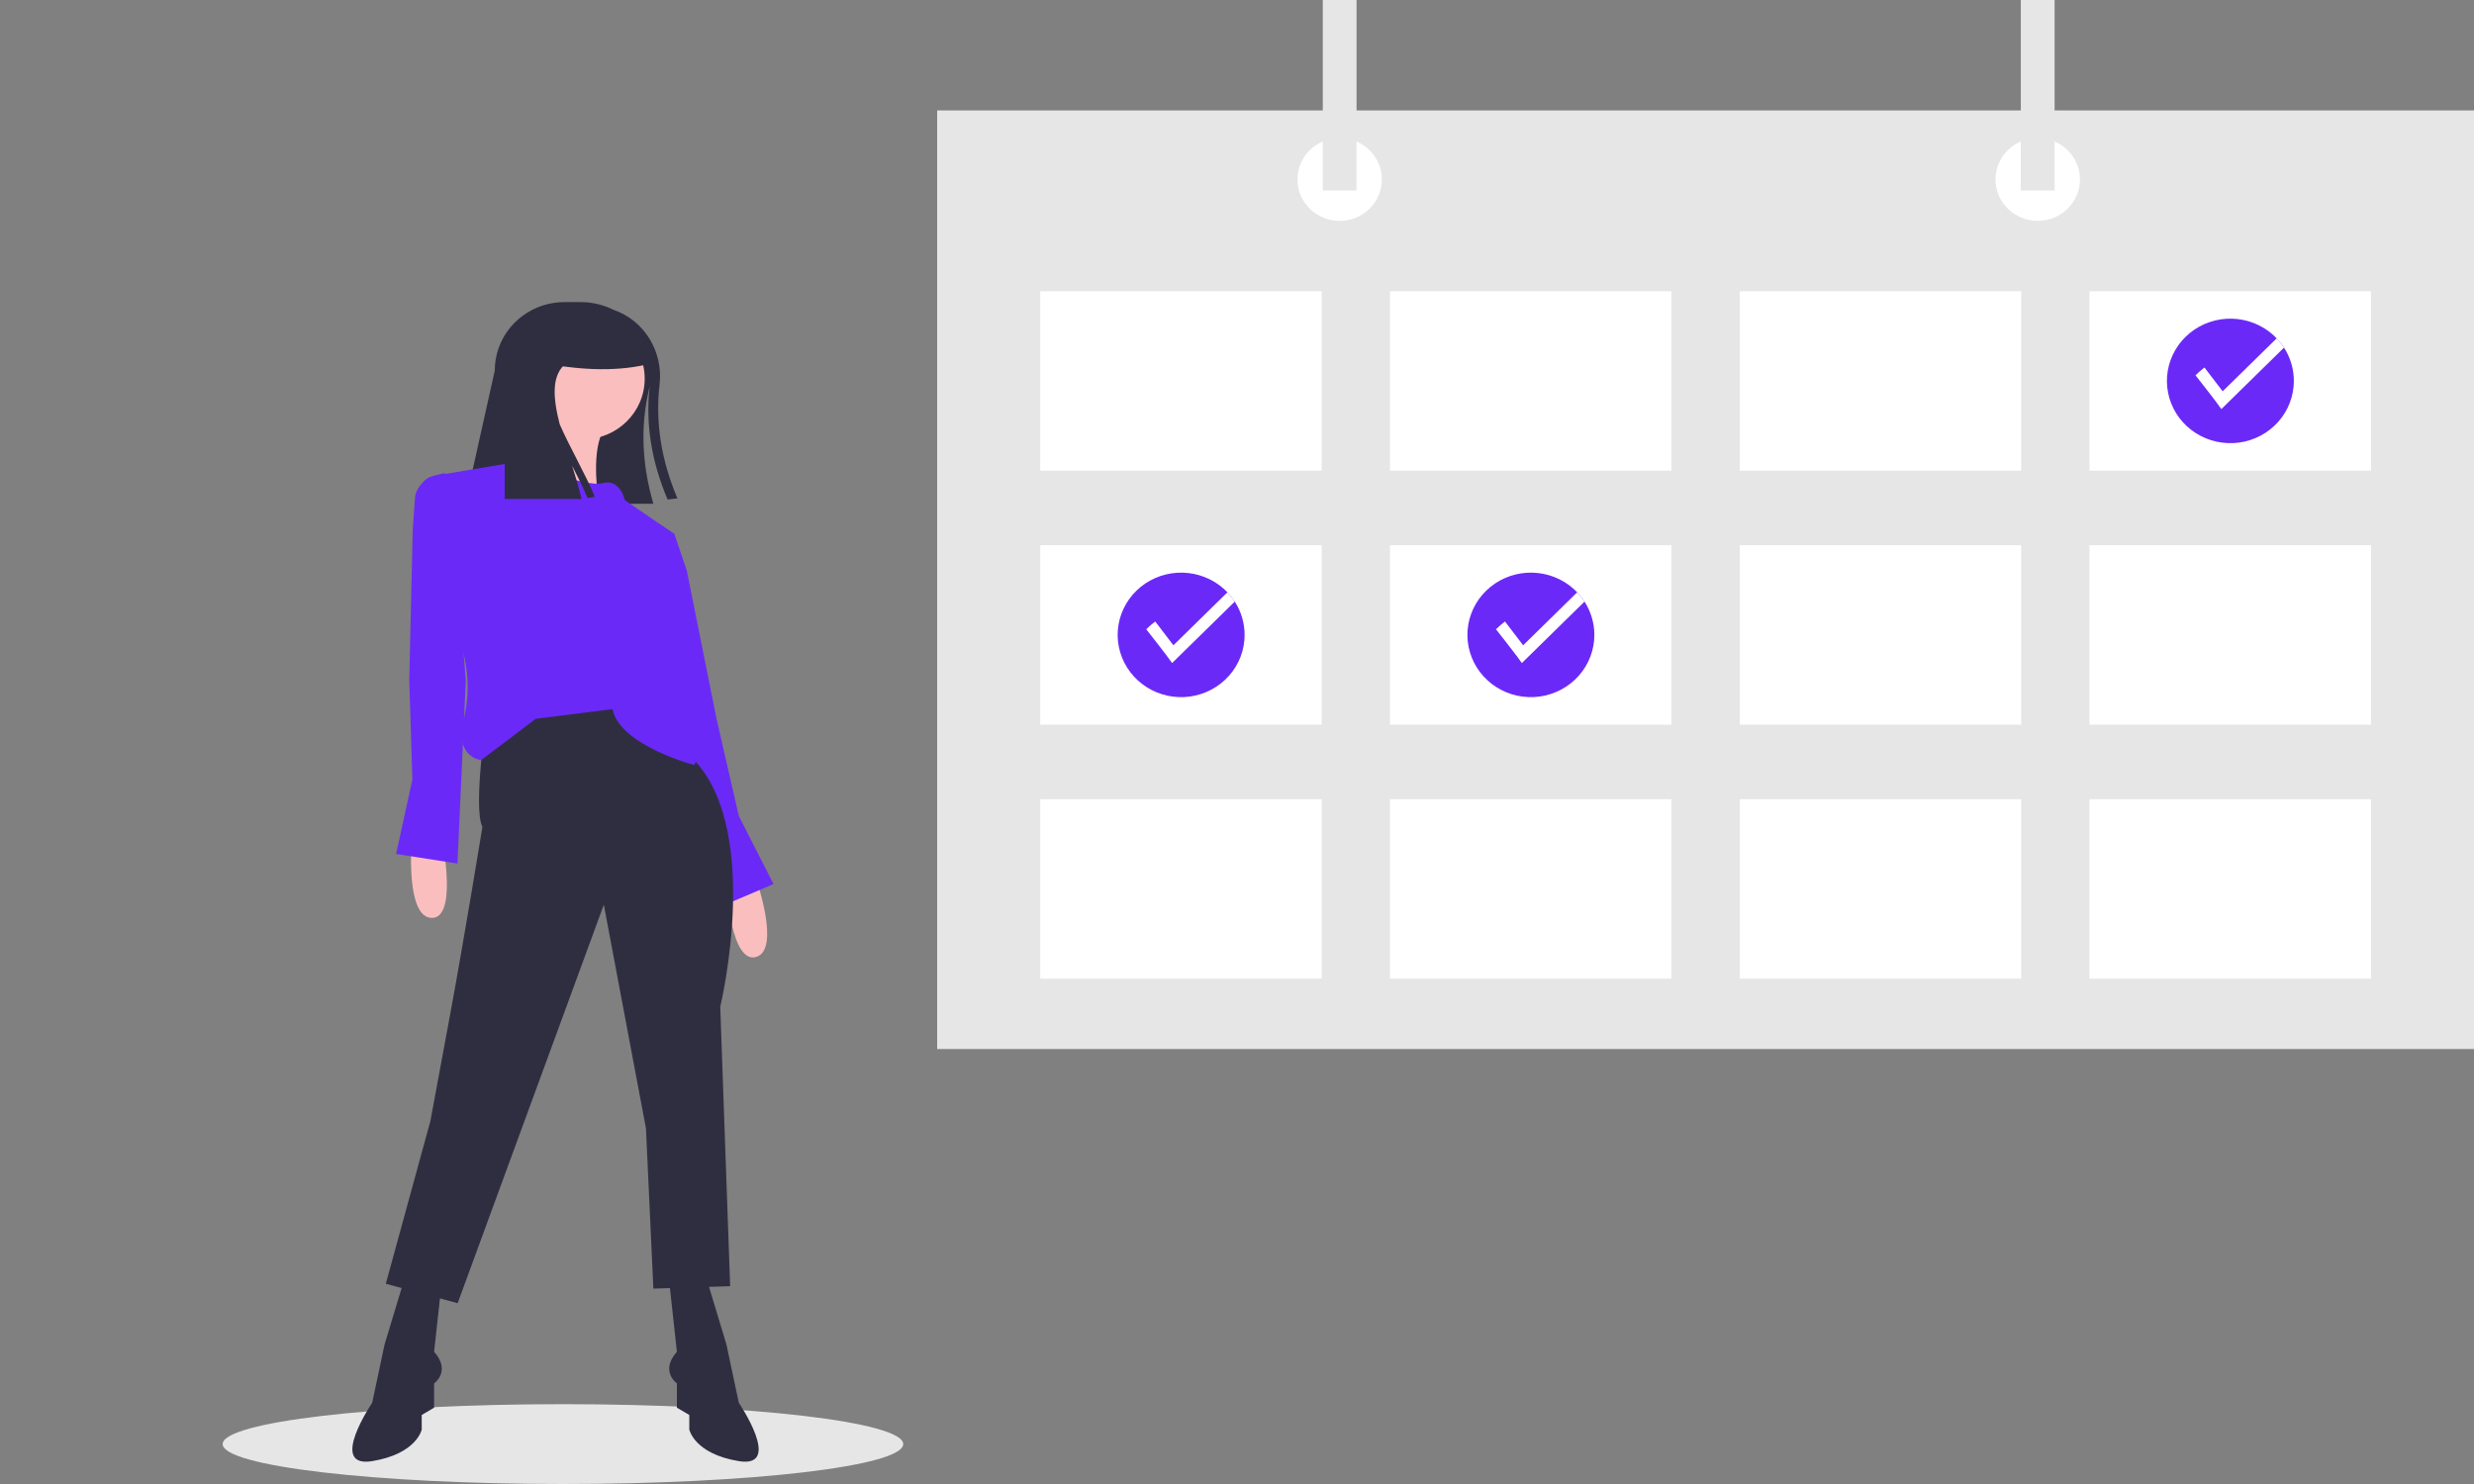 <svg width="200" height="120" viewBox="0 0 200 120" fill="none" xmlns="http://www.w3.org/2000/svg">
<rect x="0" y="0" width="200" height="120" fill="#808080" stroke="none"/>
<g id="my reservations logo" clip-path="url(#clip0)">
<path id="Vector" d="M45.508 120C60.701 120 73.017 118.555 73.017 116.773C73.017 114.99 60.701 113.545 45.508 113.545C30.316 113.545 18 114.99 18 116.773C18 118.555 30.316 120 45.508 120Z" fill="#E6E6E6"/>
<path id="Vector_2" d="M52.522 31.219C52.508 31.288 52.494 31.355 52.478 31.424C51.745 34.493 51.907 37.599 52.819 40.737H37.597L40.001 29.952C40 29.164 40.172 28.384 40.505 27.667C40.837 26.949 41.323 26.31 41.929 25.792C42.032 25.704 42.138 25.618 42.248 25.539C43.222 24.817 44.41 24.427 45.631 24.429H46.936C47.723 24.428 48.501 24.582 49.226 24.883C49.348 24.934 49.468 24.989 49.584 25.048C52.108 25.908 53.628 28.457 53.321 31.09C52.957 34.222 53.488 37.289 54.763 40.301L53.968 40.391C52.696 37.393 52.166 34.34 52.522 31.219Z" fill="#2F2E41"/>
<path id="Vector_3" d="M43.305 32.779C43.305 32.779 44.507 37.888 42.104 38.281C39.7 38.674 48.312 39.853 48.312 39.853C48.312 39.853 47.712 35.727 49.114 34.351L43.305 32.779Z" fill="#FBBEBE"/>
<path id="Vector_4" d="M33.279 68.134C33.279 68.134 32.788 74.142 34.877 74.223C36.966 74.303 35.806 68.307 35.806 68.307L33.279 68.134Z" fill="#FBBEBE"/>
<path id="Vector_5" d="M61.13 71.094C61.13 71.094 63.133 76.792 61.13 77.381C59.127 77.971 58.727 71.88 58.727 71.88L61.13 71.094Z" fill="#FBBEBE"/>
<path id="Vector_6" d="M50.515 42.8L53.334 42.378L54.521 43.193L55.522 46.14L57.926 58.126L59.728 65.985L62.532 71.487L57.926 73.451L53.52 59.305L50.515 42.8Z" fill="#6B29F8"/>
<path id="Vector_7" d="M39.4 57.438C39.4 57.438 38.198 65.297 38.999 66.869C38.999 66.869 37.509 75.993 36.396 81.998L34.794 90.644L31.189 103.808L36.997 105.38L48.813 73.157L52.218 91.233L52.819 104.201L59.027 104.005L58.226 81.409C58.226 81.409 61.831 66.476 55.623 60.975C49.414 55.473 48.413 55.473 48.413 55.473L39.4 57.438Z" fill="#2F2E41"/>
<path id="Vector_8" d="M57.125 103.415L58.727 108.72L59.728 113.436C59.728 113.436 63.333 118.741 59.728 118.151C56.123 117.562 55.723 115.597 55.723 115.597V114.418L54.721 113.829V111.864C54.721 111.864 53.319 110.881 54.721 109.31L54.12 103.808L57.125 103.415Z" fill="#2F2E41"/>
<path id="Vector_9" d="M32.691 103.415L31.088 108.72L30.087 113.436C30.087 113.436 26.482 118.741 30.087 118.151C33.692 117.562 34.093 115.597 34.093 115.597V114.418L35.094 113.829V111.864C35.094 111.864 36.496 110.881 35.094 109.31L35.695 103.808L32.691 103.415Z" fill="#2F2E41"/>
<path id="Vector_10" d="M47.111 35.53C49.876 35.53 52.118 33.331 52.118 30.618C52.118 27.905 49.876 25.706 47.111 25.706C44.345 25.706 42.104 27.905 42.104 30.618C42.104 33.331 44.345 35.53 47.111 35.53Z" fill="#FBBEBE"/>
<path id="Vector_11" d="M42.104 37.298C42.104 37.298 47.311 39.46 48.713 39.067C50.115 38.674 50.515 40.442 50.515 40.442L54.521 43.193L53.319 49.873C53.319 49.873 54.321 53.41 53.119 55.768C53.119 55.768 56.324 56.75 55.122 58.322C55.122 58.322 57.325 59.501 56.123 61.859C56.123 61.859 50.115 60.287 49.514 57.34L43.305 58.126L38.899 61.466C38.899 61.466 36.696 61.269 37.497 58.126C37.968 56.179 37.899 54.143 37.297 52.231L35.094 38.477L42.104 37.298Z" fill="#6B29F8"/>
<path id="Vector_12" d="M35.757 38.295L34.958 38.503C34.679 38.576 34.429 38.73 34.241 38.945L33.982 39.242C33.726 39.535 33.572 39.903 33.545 40.289L33.367 42.793L33.085 54.988L33.338 63.04L32.021 69.054L36.981 69.829L37.652 55.052L36.412 38.752C36.406 38.677 36.384 38.604 36.346 38.539C36.308 38.473 36.256 38.417 36.194 38.373C36.131 38.329 36.06 38.3 35.984 38.286C35.909 38.273 35.831 38.276 35.757 38.295Z" fill="#6B29F8"/>
<path id="Vector_13" d="M48.092 40.177C47.27 38.224 46.051 36.16 45.247 34.307C44.692 32.142 44.553 30.289 45.809 29.341C45.809 27.256 45.883 25.896 44.195 24.883C43.788 25.057 43.404 25.277 43.05 25.54L43.049 25.539C42.982 25.587 42.917 25.638 42.853 25.69C42.827 25.712 42.8 25.734 42.774 25.756C42.759 25.769 42.745 25.78 42.731 25.792L42.732 25.793C42.126 26.311 41.639 26.95 41.306 27.667C40.974 28.384 40.801 29.164 40.802 29.952V40.344H47.011C46.805 39.466 46.532 38.557 46.249 37.65C46.697 38.528 47.138 39.411 47.501 40.273L48.092 40.177Z" fill="#2F2E41"/>
<path id="Vector_14" d="M52.819 29.341C50.105 30.087 47.053 29.964 43.806 29.341V25.411H48.813C49.875 25.411 50.894 25.825 51.645 26.562C52.397 27.299 52.819 28.299 52.819 29.341V29.341Z" fill="#2F2E41"/>
<path id="Vector_15" d="M200 8.929H75.761V84.828H200V8.929Z" fill="#E6E6E6"/>
<path id="Vector_16" d="M106.847 23.551H84.092V38.061H106.847V23.551Z" fill="white"/>
<path id="Vector_17" d="M135.121 23.551H112.366V38.061H135.121V23.551Z" fill="white"/>
<path id="Vector_18" d="M163.395 23.551H140.64V38.061H163.395V23.551Z" fill="white"/>
<path id="Vector_19" d="M191.669 23.551H168.914V38.061H191.669V23.551Z" fill="white"/>
<path id="Vector_20" d="M106.847 44.088H84.092V58.598H106.847V44.088Z" fill="white"/>
<path id="Vector_21" d="M135.121 44.088H112.366V58.598H135.121V44.088Z" fill="white"/>
<path id="Vector_22" d="M163.395 44.088H140.64V58.598H163.395V44.088Z" fill="white"/>
<path id="Vector_23" d="M191.669 44.088H168.914V58.598H191.669V44.088Z" fill="white"/>
<path id="Vector_24" d="M106.847 64.626H84.092V79.136H106.847V64.626Z" fill="white"/>
<path id="Vector_25" d="M135.121 64.626H112.366V79.136H135.121V64.626Z" fill="white"/>
<path id="Vector_26" d="M163.395 64.626H140.64V79.136H163.395V64.626Z" fill="white"/>
<path id="Vector_27" d="M191.669 64.626H168.914V79.136H191.669V64.626Z" fill="white"/>
<path id="Vector_28" d="M108.3 17.859C110.185 17.859 111.713 16.359 111.713 14.51C111.713 12.661 110.185 11.162 108.3 11.162C106.415 11.162 104.887 12.661 104.887 14.51C104.887 16.359 106.415 17.859 108.3 17.859Z" fill="white"/>
<path id="Vector_29" d="M164.731 17.859C166.616 17.859 168.144 16.359 168.144 14.51C168.144 12.661 166.616 11.162 164.731 11.162C162.846 11.162 161.318 12.661 161.318 14.51C161.318 16.359 162.846 17.859 164.731 17.859Z" fill="white"/>
<path id="Vector_30" d="M109.665 0H106.935V15.403H109.665V0Z" fill="#E6E6E6"/>
<path id="Vector_31" d="M166.096 0H163.365V15.403H166.096V0Z" fill="#E6E6E6"/>
<path id="my-reservation-3" d="M185.437 30.806C185.436 32.018 184.989 33.189 184.178 34.104C183.367 35.019 182.247 35.616 181.024 35.786C179.8 35.955 178.555 35.686 177.518 35.027C176.481 34.369 175.72 33.365 175.377 32.2C175.034 31.036 175.13 29.789 175.649 28.688C176.167 27.588 177.073 26.708 178.2 26.211C179.327 25.713 180.599 25.631 181.782 25.98C182.966 26.329 183.981 27.085 184.642 28.109C185.162 28.916 185.437 29.852 185.437 30.806Z" fill="#6B29F8"/>
<path id="Vector_32" d="M184.642 28.109L179.577 33.078C179.258 32.594 177.485 30.347 177.485 30.347C177.712 30.122 177.955 29.912 178.211 29.718L179.682 31.642L184.049 27.358C184.27 27.589 184.469 27.841 184.642 28.109Z" fill="white"/>
<path id="my-reservation-2" d="M128.889 51.343C128.888 52.556 128.441 53.727 127.63 54.642C126.819 55.556 125.699 56.153 124.476 56.323C123.252 56.493 122.007 56.223 120.97 55.565C119.933 54.906 119.172 53.902 118.829 52.738C118.485 51.573 118.582 50.326 119.101 49.226C119.619 48.126 120.525 47.246 121.652 46.748C122.779 46.251 124.051 46.169 125.234 46.517C126.418 46.866 127.433 47.622 128.094 48.647C128.613 49.454 128.889 50.389 128.889 51.343Z" fill="#6B29F8"/>
<path id="Vector_33" d="M128.094 48.647L123.029 53.615C122.71 53.132 120.937 50.885 120.937 50.885C121.164 50.659 121.407 50.449 121.663 50.256L123.133 52.179L127.501 47.895C127.722 48.127 127.921 48.378 128.094 48.647Z" fill="white"/>
<path id="my-reservation-1" d="M100.615 51.343C100.614 52.556 100.167 53.727 99.356 54.642C98.545 55.556 97.425 56.154 96.202 56.323C94.978 56.493 93.733 56.223 92.696 55.565C91.659 54.906 90.898 53.902 90.555 52.738C90.211 51.573 90.308 50.326 90.826 49.226C91.345 48.126 92.251 47.246 93.378 46.748C94.505 46.251 95.777 46.169 96.96 46.518C98.144 46.866 99.159 47.622 99.82 48.647C100.339 49.454 100.615 50.389 100.615 51.343Z" fill="#6B29F8"/>
<path id="Vector_34" d="M99.82 48.647L94.755 53.615C94.436 53.132 92.663 50.885 92.663 50.885C92.89 50.659 93.133 50.449 93.389 50.256L94.859 52.179L99.227 47.895C99.448 48.127 99.647 48.378 99.82 48.647Z" fill="white"/>
</g>
<defs>
<clipPath id="clip0">
<rect width="200" height="120" fill="white"/>
</clipPath>
</defs>
</svg>
